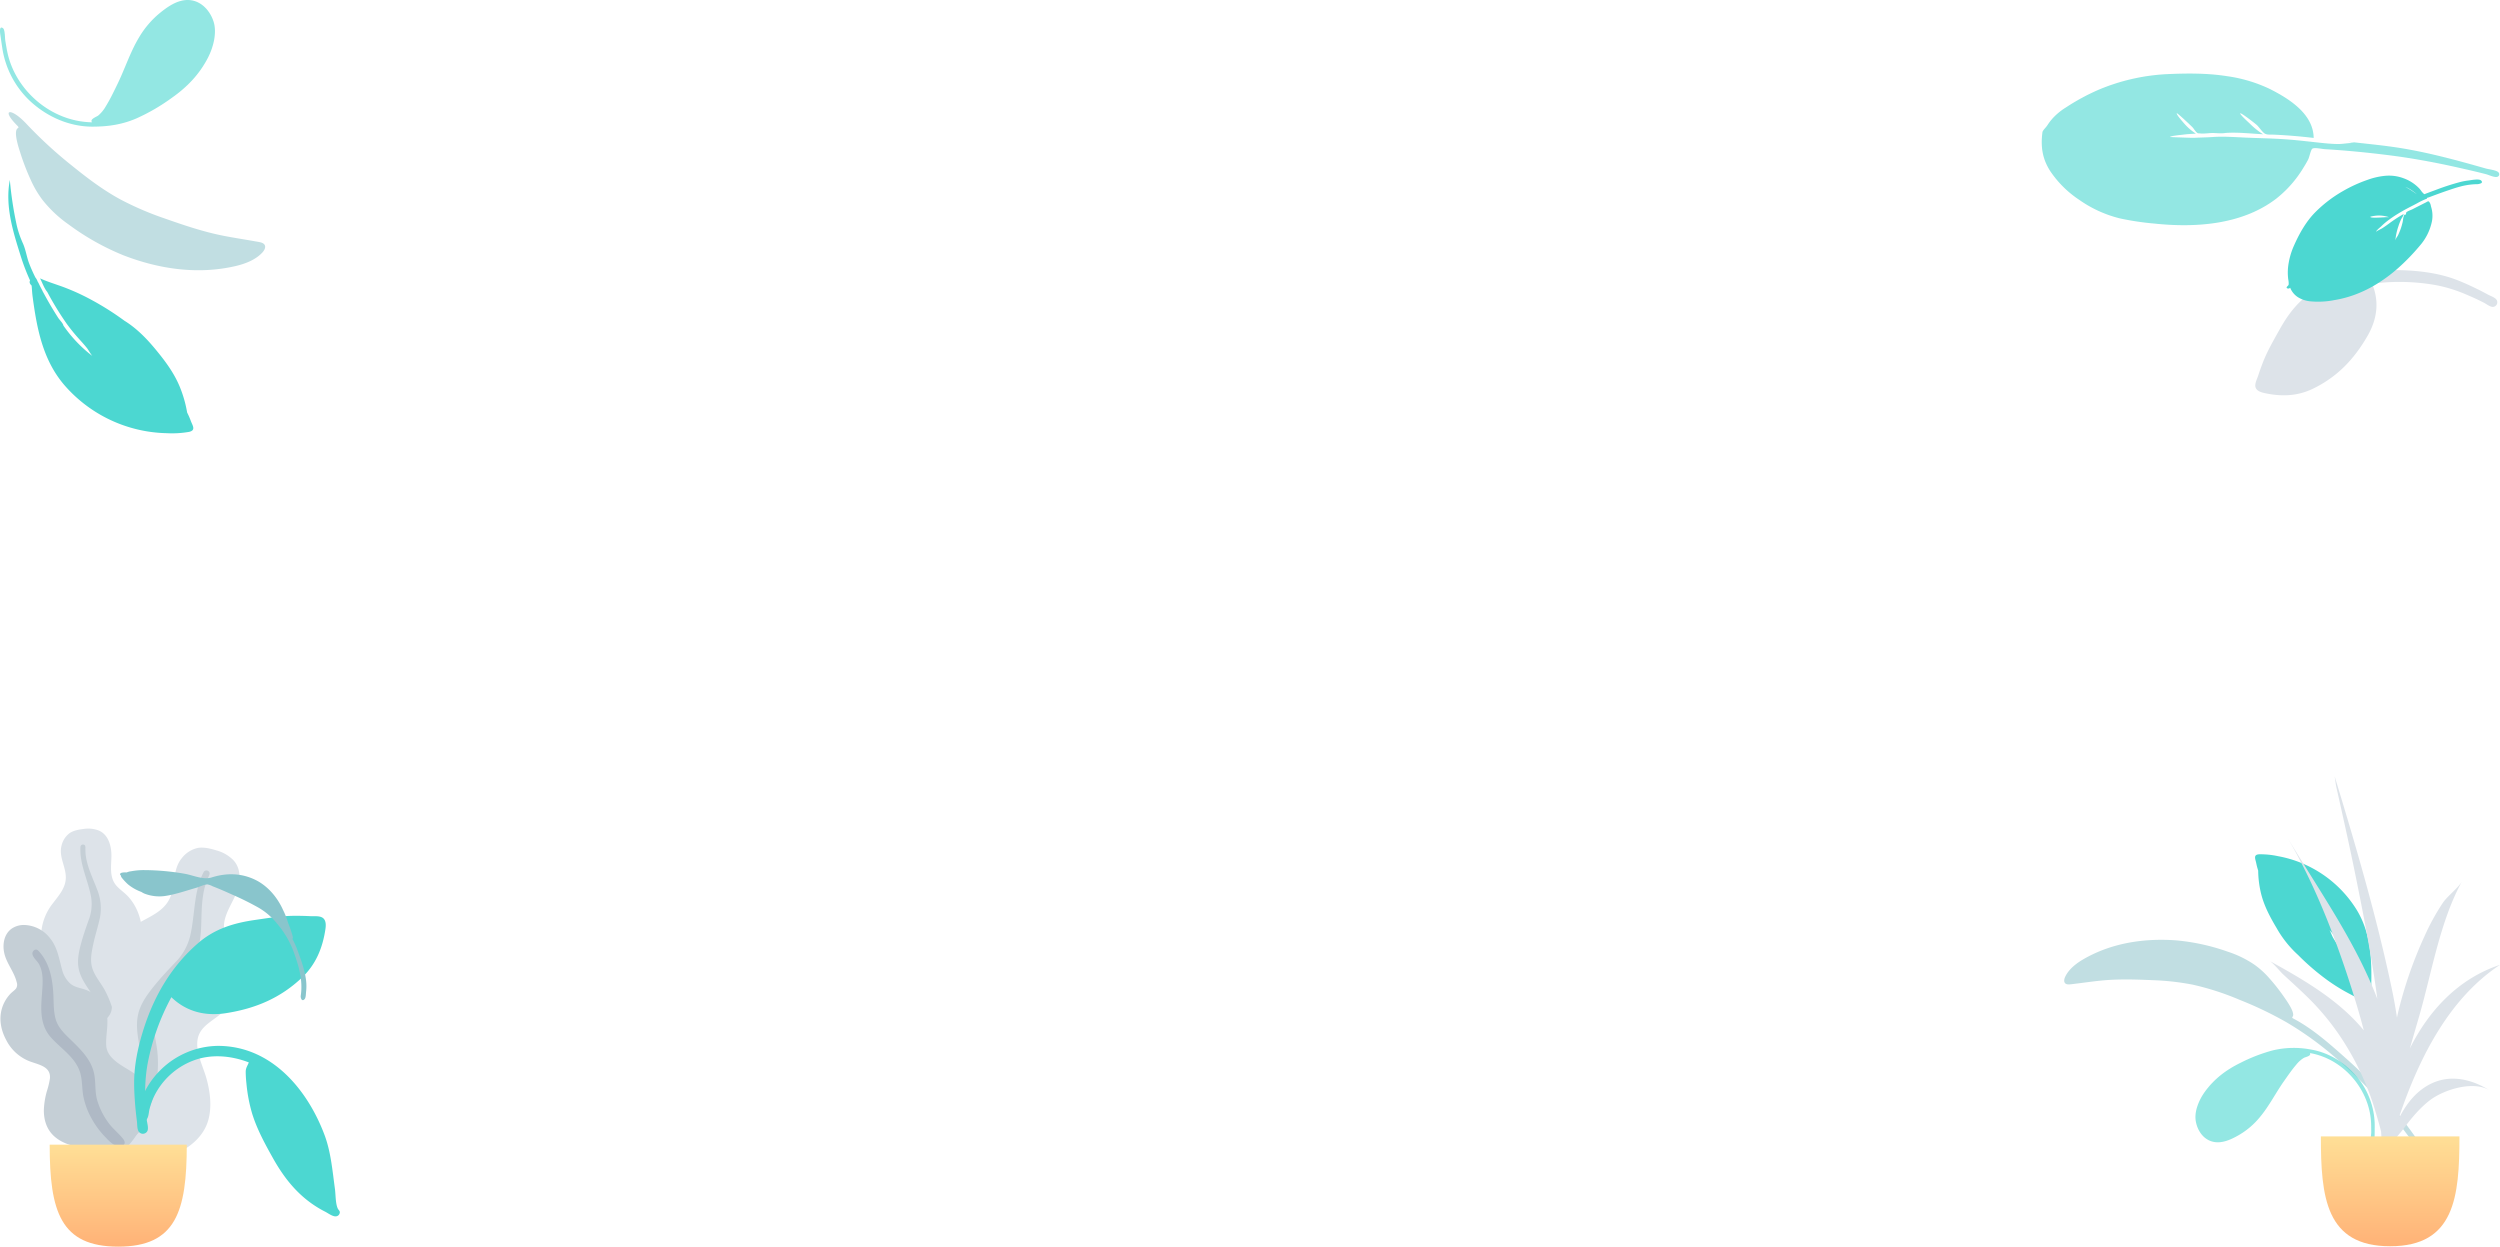 <svg xmlns="http://www.w3.org/2000/svg" xmlns:xlink="http://www.w3.org/1999/xlink" width="1240.317" height="618.49" viewBox="0 0 1240.317 618.49"><defs><linearGradient id="a" x1="0.5" x2="0.5" y2="1" gradientUnits="objectBoundingBox"><stop offset="0" stop-color="#ffdf96"/><stop offset="1" stop-color="#ffb277"/></linearGradient></defs><g transform="translate(-25.683 -1328.025)"><g transform="translate(25.911 1739.133)"><g transform="translate(20.225 0)"><path d="M21.1.152a14.6,14.6,0,0,1,7.467.793c4.926,2.109,6.327,7.978,6.259,12.748-.073,5.135-1.154,10.743,2.717,14.88,1.779,1.9,3.993,3.358,5.74,5.294A25.055,25.055,0,0,1,47.7,40.849c1.992,4.671,2.969,10.165,1.148,15.065-1.6,4.314-5.638,8.208-4.766,13.114.909,5.118,6.026,9.03,9.225,12.842,3.62,4.314,6.953,9.827,7.5,15.485.525,5.422-1.815,10.9-5.406,15-7.176,8.189-17.962,12.2-28.837,12.179-4.618-.011-9.845-.221-13.83-2.723a7.661,7.661,0,0,1-2.613-2.848,9.246,9.246,0,0,0-2.527-2.551,15.118,15.118,0,0,1-4.814-6.483c-3.946-9.851-.792-22.039,4.732-30.787,1.309-2.073,2.381-4.067,1.745-6.538-.664-2.579-2.295-4.9-3.737-7.121a57.357,57.357,0,0,1-4.167-6.65,15.2,15.2,0,0,1-1.289-7.8A26.64,26.64,0,0,1,5.72,37.129C8.7,33.177,12.195,29.4,12.2,24.218c.009-5.488-3.629-10.37-2.08-15.949A10.637,10.637,0,0,1,14.131,2.2C16.123.875,18.753.44,21.1.152Z" transform="translate(0)" fill="#dde3e9"/><path d="M1.205,1.032A1.254,1.254,0,0,1,2.8.045c.9.253.881,1.1.857,1.854a25.116,25.116,0,0,0,.813,6.82C5.62,13.4,7.742,17.7,9.424,22.2a24.723,24.723,0,0,1,1.483,13.871c-.929,4.478-2.389,8.839-3.34,13.323-.838,3.952-1.73,8.119-.454,12.06,1.228,3.794,3.943,6.884,5.9,10.312A48.94,48.94,0,0,1,19.1,94.837a43.5,43.5,0,0,1-.855,11.25c-.5,2.125-1.168,5-2.973,6.464a2.05,2.05,0,0,1-2.957-.091c-.658-.94-.081-2.394.128-3.4a51.9,51.9,0,0,0,.87-13.169A47.913,47.913,0,0,0,11.268,83.3a42.755,42.755,0,0,0-5.32-10.48C3.7,69.452,1.358,66.076.429,62.084c-.945-4.055-.177-8.18.849-12.157,1.085-4.207,2.507-8.293,3.977-12.385A21.9,21.9,0,0,0,6.4,25.606C4.842,17.359.661,9.619,1.205,1.032Z" transform="translate(18.263 7.893)" fill="#c5cfd6"/></g><g transform="translate(27.906 9.424)"><path d="M79.264,1.378A18.747,18.747,0,0,1,87.629,6.2c4.686,5.044,3.248,12.669.661,18.237-2.784,5.994-7,12.018-4.625,18.895,1.093,3.161,2.931,6.025,3.968,9.21a32.087,32.087,0,0,1,1.525,10.5c-.113,6.525-1.85,13.488-6.568,18.295-4.153,4.232-10.945,6.7-12.5,12.922-1.62,6.486,2.341,13.748,4.1,19.893,1.991,6.954,3.013,15.168.684,22.1-2.232,6.642-7.866,11.864-14.244,14.807-12.743,5.88-27.539,4.976-40.318-.721-5.425-2.419-11.463-5.39-14.835-10.406A9.806,9.806,0,0,1,3.9,135.226a11.832,11.832,0,0,0-1.632-4.313A19.357,19.357,0,0,1,.017,120.788c.536-13.629,10.651-26.3,21.746-33.7,2.629-1.753,4.938-3.537,5.488-6.77.575-3.375-.121-6.957-.652-10.313-.525-3.316-1.341-6.619-1.406-9.983a19.537,19.537,0,0,1,2.581-9.829C30.91,44.4,35.953,40.011,41.745,36.8c5.579-3.09,11.679-5.71,14.409-11.788,2.894-6.442,1.181-14.072,5.937-19.819a13.756,13.756,0,0,1,7.9-5.037C73.034-.364,76.356.5,79.264,1.378Z" transform="translate(0 0)" fill="#dde3e9"/><path d="M45.043.706A1.6,1.6,0,0,1,47.428.384c.921.77.46,1.756.04,2.631a32.4,32.4,0,0,0-2.6,8.449c-1.089,6.1-.844,12.286-1.211,18.452s-1.856,12.026-5.485,17.1c-3.421,4.779-7.4,9.144-10.854,13.918-3.041,4.208-6.256,8.642-6.812,13.948-.536,5.108,1.039,10.168,1.546,15.227,1.05,10.474-.945,20.678-4.883,30.336a55.982,55.982,0,0,1-6.861,12.785c-1.691,2.238-3.971,5.264-6.852,6.042-1.329.359-3.12-.114-3.42-1.66-.282-1.451,1.152-2.859,1.919-3.927a66.8,66.8,0,0,0,7.878-15.033A61.832,61.832,0,0,0,14,102.762a55.307,55.307,0,0,0-.78-15.121c-.884-5.145-1.869-10.344-.88-15.528,1-5.265,4.052-9.715,7.327-13.855,3.463-4.378,7.258-8.438,11.113-12.481a28.18,28.18,0,0,0,7.563-13.436C40.8,21.821,39.932,10.522,45.043.706Z" transform="translate(27.906 11.325)" fill="#c5cfd6"/></g><g transform="translate(0 47.795)"><path d="M11.716,0a16.807,16.807,0,0,1,12.9,6.591c3.681,4.526,4.424,10.053,5.918,15.448A13.763,13.763,0,0,0,34.8,29.212c2.039,1.659,4.627,1.991,7.067,2.8a16.413,16.413,0,0,1,10.37,10.281c1.9,5.807-.112,11.663.234,17.548.318,5.4,5.7,8.776,10.027,11.367,4.268,2.555,8.114,4.946,9.4,9.923,1.363,5.278,1.821,11.17-.068,16.385-3.144,8.682-12.345,12.505-21.235,13.1-8.068.538-18.213-.307-24.272-6.107-3.626-3.471-4.939-8.325-4.776-13.155a39.693,39.693,0,0,1,1.479-8.881,39.745,39.745,0,0,0,1.506-6.231c.563-5.655-4.714-6.741-9.206-8.294A21.841,21.841,0,0,1,2.839,57.055C.251,52.221-.835,46.793.716,41.47a18.15,18.15,0,0,1,4.178-7.281c.858-.923,2.067-1.693,2.842-2.663a3.563,3.563,0,0,0,.316-3.14c-1.152-4.9-4.74-8.958-6.024-13.85-1.159-4.415-.474-9.91,3.6-12.759A10.72,10.72,0,0,1,11.716,0Z" transform="translate(0 0)" fill="#c5cfd6"/><path d="M2.939.559c5.5,5.8,7,13.677,7.435,21.309.246,4.279-.01,8.793,1.259,12.944,1.086,3.553,3.633,6.268,6.257,8.835,5.284,5.167,11.176,10.42,12.722,17.9.907,4.388.295,8.921,1.548,13.261a36.337,36.337,0,0,0,5.585,11.152c1.964,2.683,4.524,4.736,6.671,7.237.655.763,1.594,1.887,1.323,2.965-.316,1.262-1.94,1.662-3.091,1.463-2.685-.462-4.945-3-6.7-4.847a41.772,41.772,0,0,1-6.522-8.86A37.017,37.017,0,0,1,25.2,72.4c-.7-4.21-.353-8.6-1.958-12.637-2.7-6.8-9.25-10.809-13.985-16.108-5.9-6.6-5.02-14.819-4.416-22.94.332-4.463.662-9.5-1.615-13.578C2.353,5.586.415,4.136.041,2.368-.3.748,1.567-.889,2.939.559Z" transform="translate(15.85 12.209)" fill="#afb9c5"/></g><path d="M0,0c0,33.189,5.416,50.58,34.01,50.58S68.021,33.189,68.021,0Z" transform="translate(24.418 156.803)" fill="url(#a)"/></g><g transform="translate(1029.143 1328.972)"><path d="M9.234,18.154C13.972,14.311,19.36,11.241,24.58,8.119,32.964,3.105,41.21-.256,51.007.015c15.934.44,30.3,5.82,43.385,14.372,6.821,4.457,13.4,9.686,18.569,16.018,2.3,2.819,4.408,5.788,6.448,8.8,1.261,1.86,2.457,3.762,3.637,5.675.71,1.152,2.229,2.786,2.29,4.2a2.293,2.293,0,0,1-3.289,2.166c-1.3-.7-2.092-2.86-2.876-4.078-1.8-2.8-3.748-5.5-5.757-8.157a71.025,71.025,0,0,0-10.472-11.26A102.32,102.32,0,0,0,75.83,11.3c-1.192,9.461-6.61,16.472-14.782,21.217-11.635,6.755-23.3,10.194-36.7,9.206C15.644,41.085,8.576,37.181,2.3,31.4,1.115,30.309-.387,28.617.091,26.807c.46-1.742,2.72-3.12,4-4.271C5.765,21.026,7.483,19.575,9.234,18.154Z" transform="translate(102.069 167.962) rotate(-30)" fill="#dde3e9"/><path d="M94.457,209.54C92.641,195,90.718,180.55,87.187,166.3c-2.081-8.4-4.75-16.621-7.175-24.924q.326,1.562.576,3.141c-.844-2.476-2.609-4.844-3.623-7.312-1.131-2.752-2.04-5.611-2.9-8.452-1.686-5.546-3.276-11.1-5.173-16.584-2.115-6.108-4.551-12.115-6.82-18.169-1.926-5.138-3.73-10.533-6.239-15.436-1.367-2.672-2.593-5.543-3.936-8.267-.449-.912-4.3-11.1-4.274-11.1.639,0,3.03,4.526,3.426,5.191,1.158,1.942,2.141,3.963,3.135,5.988A26.685,26.685,0,0,1,56.369,63.4c.331-.683,2.658-5.72,3.415-5.72.378,0-3.122,9.51-3.564,10.345a17.252,17.252,0,0,0-1.266,2.26c-.379,1.165-.184.874.127,1.924.57,1.926,1.833,3.811,2.627,5.66.436.987,1.51,4.408,2.556,5.94,2.693,5.261,4.6,11.676,6.652,17.35a37.159,37.159,0,0,1,2.27-8.1c.251-.623,2.252-6.407,2.827-6.407.647,0-1.838,9.262-2.175,10.062-.626,1.486-1.61,2.925-2.131,4.438-.572,1.66.429,3.153,1.065,4.851,2.342,6.244,4.395,12.55,6.27,18.941,10.927-4.785,13.111-18.842,13.833-29.207a72.252,72.252,0,0,0-2.441-22.321c-2.415-9.669-6.484-19-10.8-27.986a99.9,99.9,0,0,0-20.306-28.01,106.971,106.971,0,0,0-14.4-11.476A30.606,30.606,0,0,0,33.044,1.89,28.586,28.586,0,0,0,29.062.922C28.037.744,25.947-.2,25.1.04,18.157,1.962,12.938,5.154,8.889,11.083a51.885,51.885,0,0,0-7.542,18.9A60.03,60.03,0,0,0,.764,52.065,136.136,136.136,0,0,0,5.036,68.66c5.9,19.415,16.25,40.226,34.849,50.862a56.611,56.611,0,0,0,19.561,6.516c1.616.25,3.231.488,4.867.579,1.1.061,4.729-.673,5.527-.2,1.093.65,1.719,4.341,2.194,5.679,3.614,10.171,6.845,20.457,9.775,30.835,3.118,11.042,5.592,22.192,7.652,33.467.876,4.8,1.729,9.583,2.455,14.4.169,1.122-.01,4.651,1.086,5.641a1.325,1.325,0,0,0,2.087-.4c.719-1.334-.447-5.016-.633-6.5" transform="matrix(0.391, -0.921, 0.921, 0.391, 0, 87.744)" fill="#4cd7d1" opacity="0.6"/><path d="M37.935,48.326a61.162,61.162,0,0,1-10.381-.869,55.767,55.767,0,0,1-10.223-2.783A41.2,41.2,0,0,1,6.411,38.99a14.317,14.317,0,0,1-3.9-4.55,9.959,9.959,0,0,1-1-5.992,1.126,1.126,0,0,1-.346.053A1.186,1.186,0,0,1,0,27.71c-.031-.263.174-.462.578-.56.987-.237,1.026-.308,1.4-.986l.112-.2a10.521,10.521,0,0,0,.586-1.345c.124-.323.251-.658.395-.966A26.846,26.846,0,0,1,5.65,19.172a35.63,35.63,0,0,1,7.825-7.8c6.247-4.582,11.884-7.546,17.232-9.061A64.15,64.15,0,0,1,48.175,0,70,70,0,0,1,61.614,1.286a35.049,35.049,0,0,1,8.64,2.7,20.5,20.5,0,0,1,7.1,5.5,20.264,20.264,0,0,1,4.313,8.526,10.066,10.066,0,0,1,.158,1.166,8.223,8.223,0,0,0,.217,1.4l.042.152c.233.84.233.84.895.913.185.02.415.046.717.1,1.566.261,3.172.534,4.775.812a117.23,117.23,0,0,1,12.414,2.662,33.6,33.6,0,0,1,3.919,1.4c.151.065.377.153.639.255,1.483.578,4.243,1.655,4.637,2.716a1.162,1.162,0,0,1,.039,1.041.761.761,0,0,1-.667.261,4.952,4.952,0,0,1-2.009-.614c-.7-.4-1.436-.77-2.176-1.113a35.344,35.344,0,0,0-5.778-2.062c-2.118-.568-4.311-1-6.432-1.418l-.071-.014c-1.82-.358-3.761-.712-6.106-1.112-1.154-.2-2.337-.392-3.381-.565l-.021,0a3.086,3.086,0,0,1-.3-.074,2.009,2.009,0,0,0-.48-.1.247.247,0,0,0-.193.065.259.259,0,0,0-.046.208,34.224,34.224,0,0,0-5.387-.446c-.664-.02-1.347-.041-2.005-.075-2.543-.133-4.678-.221-6.833-.221-.728,0-1.438.011-2.112.032a62.463,62.463,0,0,0-6.45.5,32.4,32.4,0,0,0-3.711.731c-.15.038-.4.087-.694.143-1.018.2-2.72.525-3.007.984.049-.077.362-.115.93-.115.461,0,1.026.025,1.466.047l.35.018c.319.016.57.029.687.029h.033c1.524-.058,3.047-.213,4.466-.371a70.082,70.082,0,0,1,7.77-.45l.529,0c-.008.355-1.008.909-1.738,1.314-.27.149-.5.278-.628.366a26.8,26.8,0,0,0-2.955,2.383,29.22,29.22,0,0,0-4.712,5.23,5.466,5.466,0,0,1,1.683-1.135c.346-.185.673-.361.872-.5.992-.7,1.9-1.4,2.71-2.1.851-.733,1.628-1.518,2.275-2.189.236-.245.5-.575.779-.926a7.558,7.558,0,0,1,1.909-1.917l.01,0a.537.537,0,0,1,.151.064l.087.043a.893.893,0,0,0,.355.107.266.266,0,0,0,.114-.023,1.732,1.732,0,0,0,.464-.528A.822.822,0,0,1,70,24.92a2.571,2.571,0,0,1,.918-.134,12.594,12.594,0,0,1,1.617.15c.372.051.722.1,1,.112,1.789.083,3.6.185,5.358.285l.063,0,1.9.107c.094.005.195.007.318.007h.351c.437,0,.814.032,1.014.423a4.464,4.464,0,0,1-.287,2.356c-.051.179-.095.333-.125.457a14.79,14.79,0,0,1-3.278,6.442,26.468,26.468,0,0,1-11.17,7.394,104.106,104.106,0,0,1-14.763,4.225A75.665,75.665,0,0,1,37.935,48.326ZM53.68,17.833c-.072,0-.118.015-.137.046a.146.146,0,0,0-.012.12c.173.623,3.348,2.237,5.665,3.416a23.389,23.389,0,0,1,2.274,1.226,16.019,16.019,0,0,0-4.24-3.4A17.221,17.221,0,0,0,53.68,17.833Zm22.391-4.149c-.005.031.312.588.647,1.178l.01.017.016.028c.269.472.547.961.674,1.205.567,1.089,1.128,2.26,1.714,3.582a21.844,21.844,0,0,0-3.061-6.01Z" transform="translate(117.226 117.938) rotate(-30)" fill="#4cd7d1"/></g><g transform="translate(194.269 1931.501) rotate(180)"><path d="M79.884,0c2.469,0,4.931.05,7.4.178,1.88.1,4.752-.291,6.343.881,1.653,1.217,1.539,3.709,1.281,5.469-1.365,9.307-4.7,17.559-11.664,24.152C72.511,40.833,60.211,45.991,45.656,48.289c-10.224,1.614-19.663-.627-27.189-7.9A113.506,113.506,0,0,0,6.7,73.3,78.875,78.875,0,0,0,5.536,90.215c.117,3.67.319,7.331.713,10.983.17,1.587.98,3.99.358,5.489a2.5,2.5,0,0,1-4.291.43c-.918-1.25-.75-3.7-.938-5.184-.313-2.457-.6-4.916-.81-7.385-.337-4-.585-8-.567-12.014.042-9.012,2.045-18.058,4.785-26.613,5.256-16.411,13.784-31,27.047-42.44C39.988,6.446,49.322,3.6,59.911,2.066,66.5,1.114,73.2,0,79.884,0" transform="translate(102.031 149.123) rotate(180)" fill="#4cd7d1"/><path d="M3.292,1.163A6.466,6.466,0,0,1,5.374.6,33.766,33.766,0,0,1,11.882,0,120.09,120.09,0,0,1,32.007,1.808c4.189.724,9.253,3.159,13.42,1.836,7.259-2.3,14.6-2.191,21.484,1.1,6.3,3.008,11.077,8.721,13.867,14.893a37.853,37.853,0,0,1,2.612,6.673c.207.473.405.949.584,1.432.508,1.371.963,2.767,1.387,4.166.181.6.636,1.914.1,2.168A39.644,39.644,0,0,1,87.72,39c1.853,4.929,3.879,10.335,4.53,15.559a24.341,24.341,0,0,1,.026,5.818c-.111.958-.065,2.884-.714,3.612-1.378,1.545-2.086-.618-1.931-1.649,1.186-7.854-1.1-15.23-3.82-22.613a46.46,46.46,0,0,0-7.872-13.1,33.056,33.056,0,0,0-9.006-7.846,140.812,140.812,0,0,0-13.716-6.8c-3.055-1.385-6.113-2.733-9.252-3.926a9.222,9.222,0,0,0-2.571-.949c-1.637-.006-3.957,1.2-5.538,1.652-5.2,1.479-10.469,3.372-15.844,4.127a20.432,20.432,0,0,1-9.9-1.21,9.268,9.268,0,0,1-1.559-.849,22.618,22.618,0,0,1-6.63-3.752A26.445,26.445,0,0,1,.814,3.734a1.753,1.753,0,0,1-.41-1.1C.191,2.521.05,2.391.018,2.239-.217,1.117,1.922,1.1,3.292,1.163" transform="translate(109.008 171.797) rotate(180)" fill="#89c5cc"/><path d="M39.8,0c26.555,0,44.441,21.663,52.9,44.178,3.188,8.487,3.935,17.806,5.163,26.717.394,2.86.248,7.217,1.4,9.765.416.924,1.37,1.256.914,2.515a2.024,2.024,0,0,1-1.632,1.38c-1.67.311-4.032-1.53-5.464-2.257-11.878-6.03-19.683-15.353-26.05-26.76-3.947-7.07-7.951-14.41-10.3-22.172A77.469,77.469,0,0,1,53.97,18.711a56.465,56.465,0,0,1-.368-5.869c.011-1.934.9-2.956,1.539-4.639C46.28,4.808,36.279,3.883,27.3,7.4A35.832,35.832,0,0,0,8.244,24.842,33.533,33.533,0,0,0,5.9,31.271c-.369,1.447-.387,3.325-1.07,4.633C3.175,39.076-.312,36.956.022,34c.934-8.236,5.589-16.5,11.538-22.231A41.251,41.251,0,0,1,39.8,0" transform="translate(100.287 84.59) rotate(180)" fill="#4cd7d1"/></g><g transform="translate(1241.655 1921.725) rotate(-171)"><path d="M1.77.576A41.412,41.412,0,0,1,11.106.029a58.1,58.1,0,0,1,42.809,20.23C62.8,30.736,65.244,43.761,67,56.929c.174,1.307.249,2.606.347,3.916.021.281.053.532.086.768a1.687,1.687,0,0,1,.644,2.119,87.318,87.318,0,0,1,3.911,10.22c3.249,10.319,6.554,20.835,4.518,31.686a151.054,151.054,0,0,0-2.673-17.951c-.069-.337-.143-.672-.221-1.005-.008-.035-.015-.07-.023-.105a39.146,39.146,0,0,0-1.644-5.261l-.021-.056c-.088-.226-.182-.451-.275-.676-.192-.465-.389-.93-.6-1.392q-.106-.236-.2-.476c-.975-2.38-1.387-5.061-2.26-7.524q-.313-.84-.656-1.673l-.041-.1c-.619-1.493-1.3-2.968-2.024-4.427a5.446,5.446,0,0,1-.941-1.686,10.525,10.525,0,0,1-.781-1.5q-.638-1.23-1.278-2.459l.039.014q-.643-1.179-1.286-2.348l-.283-.514-.459-.819c-1.431-2.55-2.948-5.049-4.523-7.517-.562-.881-1.905-2.144-2.163-3.133-.009-.037-.012-.071-.017-.106A56.222,56.222,0,0,0,42.1,32.236c.57.614,1.783,2.7,2.1,3.111.981,1.264,2.046,2.44,3.115,3.63a77.342,77.342,0,0,1,5.445,6.66,126.464,126.464,0,0,1,8.135,13.3c.024.027.049.052.072.08C62.217,60.547,63,62.857,63.9,64.606c-3.547-1.636-7.468-2.7-11.109-4.155A91.44,91.44,0,0,1,42.218,55.5,118.019,118.019,0,0,1,28.705,46.92,53.457,53.457,0,0,1,16.038,35.338c-4.306-5.18-8.252-10.406-10.692-16.7a49.982,49.982,0,0,1-2.7-9.574c-.024-.142-.056-.3-.09-.456A31.3,31.3,0,0,1,1.042,5.156C.361,3.288-1.249,1.233,1.77.576" transform="translate(122.325 153.461) rotate(180)" fill="#4cd7d1"/><path d="M.255,26.617c-.66,2.176-.109,4.091,2.494,3.551.78-.162,1.587-.421,2.358-.639,4.285-1.213,8.531-2.545,12.838-3.68,8.286-2.184,16.694-3.241,25.183-4.221a126.943,126.943,0,0,1,20.121-.94,134.414,134.414,0,0,1,24.32,3.82,181.923,181.923,0,0,1,24.615,7.335,162.324,162.324,0,0,1,25.592,12.821,239.852,239.852,0,0,1,54.373,45.5q3.423,3.826,6.824,7.672c1.71,1.931,3.321,3.945,5.019,5.883,1.406,1.6,3.051.69,1.969-1.19-1.243-2.159-3.375-4.1-5-5.969q-2.17-2.5-4.341-5.007c-1.7-1.957-3.4-3.9-5.145-5.819a288.728,288.728,0,0,0-25.964-25.2A201.434,201.434,0,0,0,143.322,44.4c-8.864-5.7-18.274-11.658-28.421-15.031a3.66,3.66,0,0,0-.371-.454c1.972-1.78-4.078-7.773-5.169-8.942a97.438,97.438,0,0,0-8.944-8.329,42.418,42.418,0,0,0-8.3-5.476A51.642,51.642,0,0,0,77.937,1.815,104.124,104.124,0,0,0,51.84.269C36.016,1.584,20.433,6.482,7.87,16.648,4.654,19.251,1.467,22.62.255,26.617Z" transform="translate(206.309 104.541) rotate(180)" fill="#c1dee2"/><path d="M51.171,0A44.734,44.734,0,0,0,32.684,3.471a82.154,82.154,0,0,0-14.625,8.5c-6.51,4.576-11.637,9.9-15.226,16.96C.688,33.148-.884,39.114.556,43.712c1.7,5.416,6.354,9.933,12.488,8.979,3.793-.59,7.27-3.1,10.153-5.468a38.425,38.425,0,0,0,8.489-10.012c3.719-6.165,5.9-13.134,9.063-19.575,1.5-3.057,2.947-6.136,4.743-9.042A14.584,14.584,0,0,1,48.675,4.66c.721-.572,3.763-1.562,2.6-2.846,17.054.224,32.162,13.334,35.436,29.561.3,1.513.543,3.037.795,4.559.159.961.095,4.5.953,5.118,1.893,1.354,1.1-2.76,1.016-3.352q-.315-2.3-.669-4.587A38.189,38.189,0,0,0,77.673,11.165C70.629,4.393,61.124,0,51.171,0Z" transform="translate(131.547 61.237) rotate(180)" fill="#4cd7d1" opacity="0.6"/></g><g transform="translate(25.683 1328.025)"><path d="M89.662-27.021a49.277,49.277,0,0,1-11.108.651A69.128,69.128,0,0,1,27.623-50.435C17.051-62.9,14.144-78.393,12.055-94.056c-.207-1.555-.3-3.1-.413-4.659-.025-.334-.063-.633-.1-.914-.821-.731-1.252-1.584-.766-2.521a103.862,103.862,0,0,1-4.653-12.158C2.255-126.583-1.677-139.092.745-152a179.661,179.661,0,0,0,3.18,21.354c.082.4.17.8.262,1.2.009.042.018.084.028.125a46.559,46.559,0,0,0,1.956,6.258c.008.022.016.044.025.066.105.269.217.536.327.8.228.554.463,1.106.711,1.656q.126.281.242.567c1.16,2.831,1.65,6.021,2.689,8.95q.373,1,.781,1.99l.049.116c.736,1.776,1.549,3.531,2.408,5.267a6.478,6.478,0,0,1,1.12,2.006,12.52,12.52,0,0,1,.929,1.788q.759,1.463,1.52,2.925l-.046-.017q.765,1.4,1.53,2.793l.337.612.547.974c1.7,3.033,3.507,6.006,5.381,8.942.669,1.048,2.267,2.55,2.573,3.726.011.044.014.084.021.127A66.884,66.884,0,0,0,41.678-64.683c-.679-.731-2.121-3.21-2.5-3.7-1.167-1.5-2.434-2.9-3.706-4.318a92.005,92.005,0,0,1-6.478-7.922,150.43,150.43,0,0,1-9.679-15.823c-.028-.032-.059-.062-.085-.095-1.481-1.818-2.414-4.567-3.48-6.647,4.22,1.946,8.886,3.214,13.216,4.943a108.794,108.794,0,0,1,12.576,5.895,140.412,140.412,0,0,1,16.076,10.2c5.837,3.606,10.742,8.569,15.072,13.777C77.81-62.211,82.5-55.994,85.408-48.512a59.45,59.45,0,0,1,3.213,11.389c.029.169.066.353.107.543a37.231,37.231,0,0,1,1.8,4.111c.811,2.222,2.726,4.667-.866,5.448" transform="translate(4.134 241.288)" fill="#4cd7d1"/><path d="M107.1,96.073c-4.114,2.784-9.584,3.514-14.507,3.514-19.228,0-37.3-7.12-52.914-17.729A123.681,123.681,0,0,1,16.712,60.935a61.269,61.269,0,0,1-9.84-14.615A50.284,50.284,0,0,1,3.3,35.059,115.5,115.5,0,0,1,1.269,20.687C1.136,18.793.033,8.74,3.189,8.57a4.34,4.34,0,0,1,0-.7C-3.667-2.82,1.829-2.346,7.548,7.626a215.841,215.841,0,0,0,17.26,25.161c6.009,7.682,12.257,15.187,19.62,21.7a150.875,150.875,0,0,0,19.3,14.165c8.581,5.438,17.146,10.744,26.441,14.918C95,85.736,99.926,87.678,104.8,89.76c.876.375,1.815.738,2.658,1.172,2.811,1.447,1.886,3.626-.354,5.142" transform="translate(4.142 55.817) rotate(-13)" fill="#c1dee2"/><path d="M45.815-13.168c7.818,0,14.775-1.017,21.978-4.129A97.652,97.652,0,0,0,85.18-27.409c7.739-5.444,13.835-11.78,18.1-20.175C105.83-52.6,107.7-59.7,105.988-65.167c-2.017-6.443-7.554-11.816-14.846-10.681-4.509.7-8.643,3.691-12.071,6.5a45.7,45.7,0,0,0-10.092,11.91C64.558-50.1,61.961-41.81,58.205-34.147c-1.782,3.637-3.5,7.3-5.638,10.756a17.346,17.346,0,0,1-3.784,4.679c-.858.68-4.473,1.858-3.091,3.386C25.418-15.593,7.457-31.188,3.565-50.491c-.363-1.8-.646-3.613-.945-5.423C2.431-57.057,2.507-61.273,1.487-62-.763-63.614.182-58.72.279-58.016q.374,2.731.8,5.457A45.438,45.438,0,0,0,14.309-26.45C22.683-18.393,33.982-13.168,45.815-13.168Z" transform="translate(0 76)" fill="#4cd7d1" opacity="0.6"/></g><g transform="translate(1151.978 1713.242)"><path d="M8.332,29.961c15.65,26.255,33.877,51.677,44.823,80.383-.441-3.384-.909-6.764-1.432-10.139-2.777-17.892-6.229-35.654-9.857-53.393-1.847-9.032-3.8-18.032-5.8-27.03-1.078-4.833-2.142-9.669-3.242-14.5-.266-1.17-.5-3.213-.829-5.283,10.638,34.908,20.9,69.843,28.4,105.59q1.477,7.037,2.509,14.05c.235-1.066.466-2.133.719-3.2A206.586,206.586,0,0,1,76.632,79.124,113.143,113.143,0,0,1,85.708,62.65c2.186-3.239,7.342-7.089,9.337-10.406C84.137,72.25,80.2,97.281,73.9,119.03c-1.537,5.308-3.084,10.606-4.6,15.915,9.5-19.047,24.233-34.7,44.721-41.478-24.8,16.386-39.675,45.082-49.7,74.431-.033.348-.072.7-.106,1.045,2.95-5.6,6.665-10.661,11.7-14.208,10.778-7.592,22.734-5.38,33.188,1.132-8.205-5.216-23.034-.466-29.938,4.835C74.226,164.5,70,169.588,66.334,174.555c-.879,1.191-2.078,2.58-3.345,4.062a183.111,183.111,0,0,1-8.768,34.337c.676-3.26.187-8.475.375-10.9.02-.263.037-.526.057-.789q-.934,3.73-1.8,7.365a100.791,100.791,0,0,0,2.266-14.3q.189-3.139.378-6.277-.062-5.956-.481-11.95c-.981-3.881-2.079-7.541-2.985-10.585a136.822,136.822,0,0,0-13.956-31.323,123.656,123.656,0,0,0-19.255-24.411c-4.008-3.955-8.2-7.722-12.338-11.541C4.985,96.854,2.312,93.46,0,91.69c16.835,9.282,34.164,19.323,46.445,34.277q-2.16-8.294-4.658-16.322C33.394,82.544,22.8,54.456,8.332,29.961Z" fill="#dde3e9"/><path d="M0,0C0,30.1,2.383,54.5,34.374,54.5S68.749,30.1,68.749,0" transform="translate(25.152 178.579)" fill="url(#a)"/></g></g></svg>